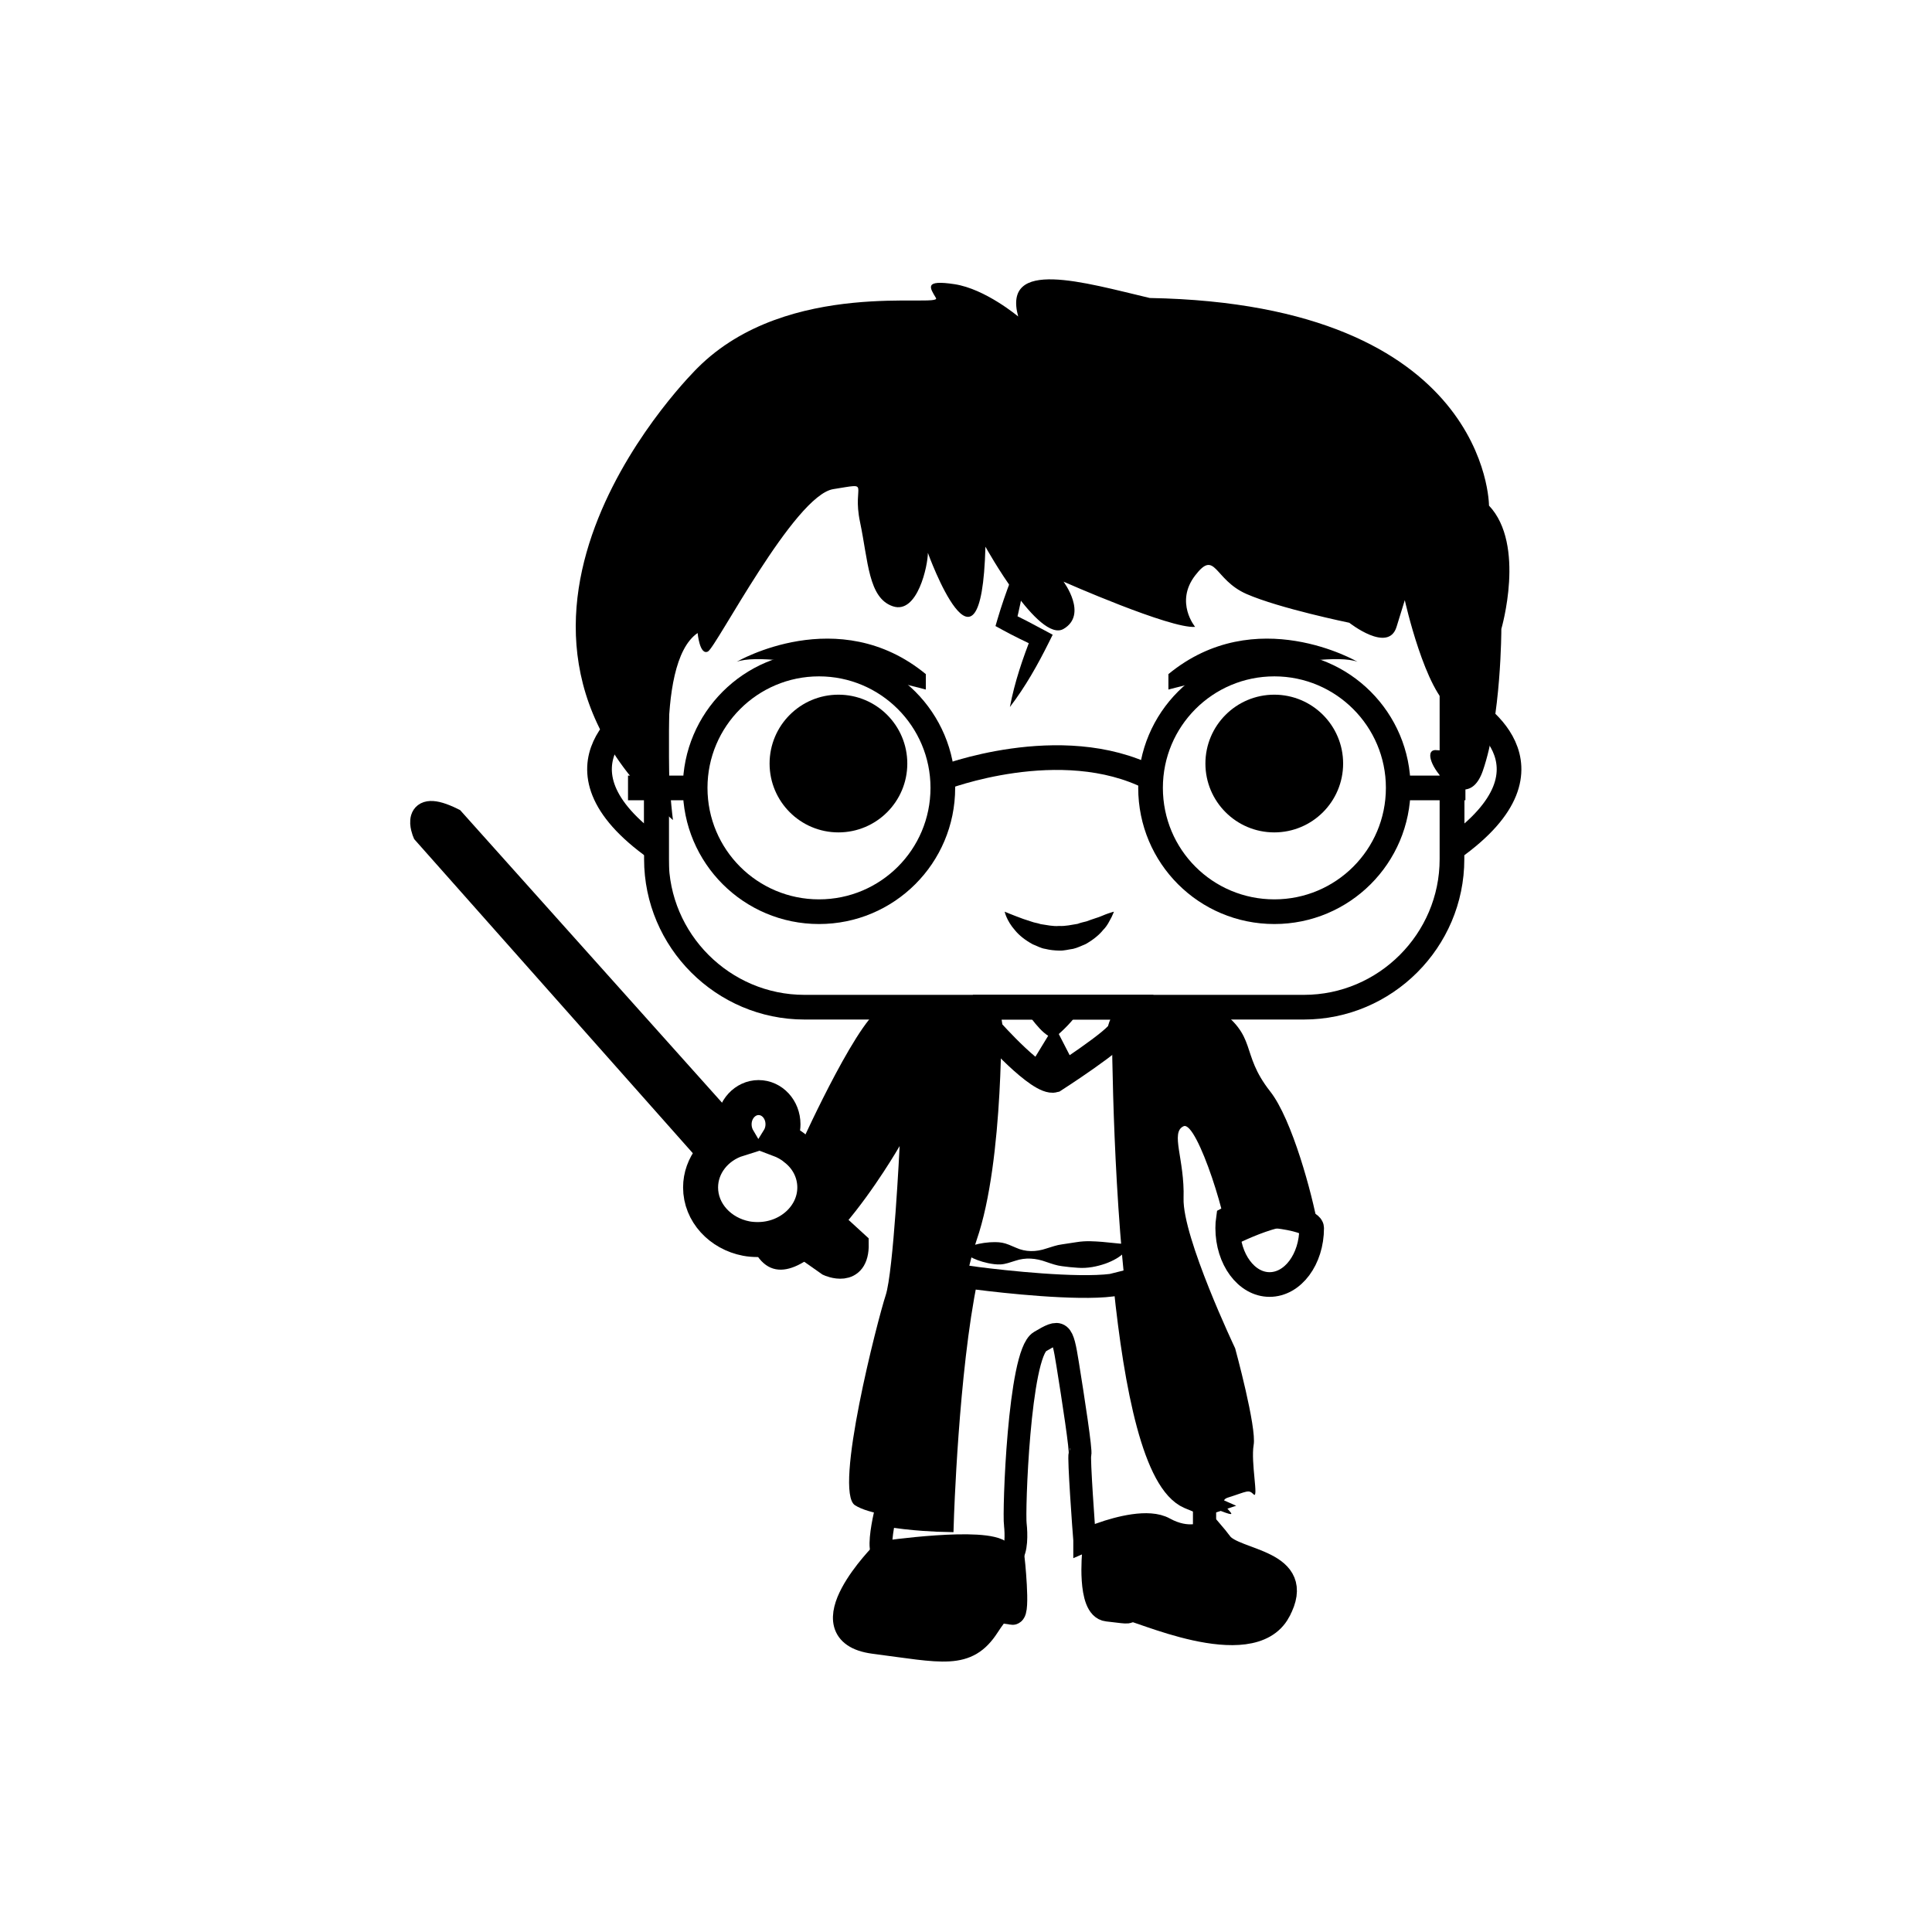 <?xml version="1.0" encoding="UTF-8"?>
<svg width="1200pt" height="1200pt" version="1.1" viewBox="0 0 1200 1200" xmlns="http://www.w3.org/2000/svg">
 <path transform="scale(12)" d="m67.493 24.142c4.214 0 7.661 3.447 7.661 7.661v12.668c0 4.213-3.447 7.661-7.661 7.661h-25.856c-4.213 0-7.661-3.447-7.661-7.661v-12.668c0-4.213 3.447-7.661 7.661-7.661z" fill="none" stroke="#000" stroke-miterlimit="10" stroke-width="1.277"/>
 <path d="m433.31 228.47s-159.6 155.76-15.324 280.89c0 0-12.77-97.031 15.324-116.18 0 0 1.273 14.051 6.383 11.496 5.113-2.555 53.629-97.031 77.879-100.87 24.266-3.828 11.496-3.828 16.609 20.438 5.113 24.266 5.102 47.242 20.426 52.344 15.336 5.113 21.719-25.535 21.719-33.191 0 0 33.18 91.934 35.746-3.828 0 0 33.191 60 48.504 51.07 15.336-8.941 0-29.363 0-29.363s66.406 29.375 81.742 28.094c0 0-12.742-15.312 0-31.922 12.742-16.598 11.508 2.543 31.922 11.496 20.41 8.941 63.84 17.867 63.84 17.867s24.238 19.164 29.34 2.555l5.125-16.598s12.742 57.445 29.352 67.668 12.77-19.152 12.77-19.152-5.16 47.258-21.742 44.699c-16.645-2.555 16.598 45.961 28.094 12.758s11.496-88.094 11.496-88.094 15.324-52.344-7.668-76.609c0 0 0-125.12-210.71-128.95-40.691-9.59-91.691-25.043-81.719 11.496 0 0-20.41-17.172-39.574-20.074-19.152-2.914-15.324 2.195-11.496 8.578 3.906 6.356-91.855-12.785-148.04 43.387z"/>
 <path d="m563.54 474.25c0 23.617-19.148 42.766-42.766 42.766-23.621 0-42.77-19.148-42.77-42.766 0-23.621 19.148-42.77 42.77-42.77 23.617 0 42.766 19.148 42.766 42.77"/>
 <path d="m834.24 474.25c0 23.617-19.145 42.766-42.766 42.766s-42.77-19.148-42.77-42.766c0-23.621 19.148-42.77 42.77-42.77s42.766 19.148 42.766 42.77"/>
 <path transform="scale(12)" d="m33.237 36.596s-5.428 2.979 0.744 7.342v-7.342z" fill="none" stroke="#000" stroke-miterlimit="10" stroke-width="1.277"/>
 <path transform="scale(12)" d="m75.902 36.596s5.428 2.979-0.744 7.342v-7.342z" fill="none" stroke="#000" stroke-miterlimit="10" stroke-width="1.277"/>
 <path d="m457.57 411.06s63.215-37.02 117.48 7.656v9.574c-0.012 0.004-95.137-25.531-117.48-17.23z"/>
 <path transform="scale(12)" d="m48.801 40.779c0 3.55-2.873 6.41-6.41 6.41-3.537 0-6.41-2.86-6.41-6.41 0-3.537 2.873-6.409 6.41-6.409 3.537 0 6.41 2.872 6.41 6.409z" fill="none" stroke="#000" stroke-miterlimit="10" stroke-width="1.277"/>
 <path transform="scale(12)" d="m72.372 40.779c0 3.55-2.874 6.41-6.411 6.41-3.549 0-6.409-2.86-6.409-6.41 0-3.537 2.86-6.409 6.409-6.409 3.537 0 6.411 2.872 6.411 6.409z" fill="none" stroke="#000" stroke-miterlimit="10" stroke-width="1.277"/>
 <path transform="scale(12)" d="m32.506 40.783h3.477" fill="none" stroke="#000" stroke-miterlimit="10" stroke-width="1.277"/>
 <path transform="scale(12)" d="m48.783 40.266s6.119-2.369 10.783 0" fill="none" stroke="#000" stroke-miterlimit="10" stroke-width="1.277"/>
 <path d="m843.19 411.06s-63.215-37.02-117.47 7.656v9.574c0 0.004 95.102-25.531 117.47-17.23z"/>
 <path d="m606.6 770.23c-2.148 6.422-4.297 14.258-6.133 22.801 0 0.324-0.168 0.637-0.168 0.926-11.953 57.289-14.855 150.46-14.855 150.46s-19.309-0.445-35.699-3.516c-7.512-1.367-14.398-3.215-18.695-5.965-13.488-8.594 14.258-115.85 19.008-130.25 4.894-14.41 8.723-92.855 8.723-92.855s-61.586 107.26-88.402 68.242c-2.746-3.984-5.051-7.523-6.887-10.754 2.293 0.445 4.738 0.648 7.199 0.648 19.465 0 35.398-14.594 35.398-32.34 0-9.758-4.754-18.539-12.266-24.191l4.598-4.766s37.691-83.016 51.012-83.016h72.48c0.012-0.07 1.988 94.766-15.312 144.57z"/>
 <path transform="scale(12)" d="m42.174 61.464c0 1.481-1.328 2.695-2.95 2.695-0.205 0-0.409-0.015-0.6-0.052-1.341-0.256-2.362-1.34-2.362-2.646 0-1.146 0.804-2.146 1.941-2.502-0.128-0.218-0.205-0.482-0.205-0.768 0-0.767 0.575-1.381 1.265-1.381 0.702 0 1.264 0.614 1.264 1.381 0 0.281-0.077 0.55-0.217 0.776 0.306 0.115 0.6 0.271 0.842 0.476 0.626 0.476 1.022 1.204 1.022 2.021z" fill="none" stroke="#000" stroke-miterlimit="10" stroke-width="1.811"/>
 <path d="m817.59 767.29c-6.266-14.855-39.805 0.613-51.168 6.254-2.293 1.246-3.695 1.98-3.695 1.98 1.801-12.742-19.188-79.777-27.59-75.996-8.41 3.828 0.742 20.531 0 44.746-0.742 24.227 32.039 93.191 32.039 93.191s13.477 49.199 11.484 60.059c-1.824 10.871 3.227 33.863 0 30.672-3.254-3.254-3.816-1.848-15.938 1.969-11.242 3.539 19.453 18.383-14.41 4.285v-0.168c-2.746-1.246-6.121-2.606-9.781-4.152-21.457-9.227-33.254-68.219-39.828-131.93 0-0.637-0.18-1.355-0.18-1.992-8.41-81.781-7.945-170.7-7.945-170.7h64.488c26.82 18.527 14.723 28.031 33.863 52.391 13.633 17.281 26.207 64.234 29.566 83.328 1.395 8.055 1.238 11.27-0.906 6.062z"/>
 <path transform="scale(12)" d="m58.557 52.132c-0.318 0.509-0.588 0.994-0.588 1.175 0 0.422-3.396 2.604-3.396 2.604-0.804 0.217-3.294-2.604-3.294-2.604l-0.18-1.175z" fill="none" stroke="#000" stroke-miterlimit="10" stroke-width="1.277"/>
 <path d="m657.62 642.25 10.262 19.922s-6.602 7.969-13.02 8.746c-6.434 0.77-15.781-7.957-15.781-7.957l11.965-19.633c-6.887-4.129-15.324-17.746-15.324-17.746s36.312-7.055 35.09 0c-0.953 5.051-8.895 12.852-13.191 16.668z"/>
 <path d="m598.09 776.12s1.727-1.094 4.644-2.102c2.93-1.043 7.031-2.039 11.914-2.398 2.426-0.109 5.062-0.254 7.801 0.254 2.746 0.48 5.594 1.836 8.566 3.098 5.941 2.734 12.469 2.711 18.949 0.48 3.254-0.984 6.445-2.16 9.59-2.543 3.121-0.48 6.191-0.938 9.145-1.391 5.856-0.973 11.281-0.492 15.898-0.168 4.559 0.445 8.363 0.816 11.051 1.094 2.629 0.266 4.129-0.289 4.246-0.289l1.246 0.84s-0.156 0.516-0.395 1.488c-0.336 0.91-1.246 2.219-2.438 3.481-2.508 2.641-6.719 5.102-11.734 6.91-5.039 1.727-10.969 3.059-17.258 2.555-3.144-0.191-6.348-0.527-9.637-0.973-3.254-0.359-6.574-1.547-9.805-2.641-6.527-2.398-12.949-2.867-19.211-0.742-3.133 0.984-6.156 2.09-8.953 2.258-2.809 0.203-5.484-0.266-7.922-0.742-4.812-1.008-8.797-2.629-11.531-4.129-2.746-1.465-4.262-2.844-4.262-2.844z"/>
 <path transform="scale(12)" d="m62.359 77.859v1.519s-0.867 0.447-2.104-0.229c-0.805-0.443-2.323-0.051-3.271 0.281-0.498 0.166-0.842 0.318-0.842 0.318v-0.038c-0.039-0.435-0.32-4.328-0.244-4.431 0.076-0.127-0.355-2.924-0.637-4.674-0.283-1.766-0.357-1.801-1.434-1.162-1.087 0.64-1.366 8.861-1.273 9.476 0.051 0.446 0.072 1.378-0.221 1.597-0.111 0.114-0.277 0.09-0.511-0.127-0.792-0.768-6.104 0-6.104 0-0.243-0.205-0.076-1.216 0.089-1.979 1.366 0.256 2.975 0.293 2.975 0.293s0.242-7.764 1.238-12.538c0-0.024 0.014-0.05 0.014-0.077l0.548 0.077c1.396 0.179 5.121 0.588 6.96 0.356l0.662-0.166c0 0.053 0.018 0.115 0.018 0.166 0.549 5.312 1.528 10.229 3.316 10.992 0.314 0.13 0.593 0.244 0.822 0.346z" fill="none" stroke="#000" stroke-miterlimit="10" stroke-width="1.177"/>
 <path transform="scale(12)" d="m52.391 83.465c-0.32-0.052-0.218-0.958-1.291 0.688-1.074 1.66-2.271 1.277-5.874 0.809-3.588-0.482 0.498-4.566 0.498-4.566s5.312-0.771 6.104 0c0.23 0.217 0.396 0.238 0.511 0.127l0.052 0.072c0-0.004 0.317 2.921 0 2.87z" stroke="#000" stroke-miterlimit="10" stroke-width="1.277"/>
 <path transform="scale(12)" d="m66.18 83.413c-1.443 2.655-7.509-0.255-7.662-0.103-0.14 0.166-0.188 0.11-1.199 0-0.98-0.104-0.688-2.979-0.688-2.979s0.062-0.15 0.229-0.562c0.039-0.104 0.076-0.217 0.129-0.347 0.945-0.332 2.467-0.729 3.271-0.28 1.237 0.68 2.104 0.229 2.104 0.229v-0.459c0.104 0.112 0.205 0.229 0.309 0.354 0.182 0.203 0.355 0.422 0.521 0.641 0.738 0.965 4.427 0.851 2.986 3.506z" stroke="#000" stroke-miterlimit="10" stroke-width="1.235"/>
 <path transform="scale(12)" d="m67.891 63.562c0 1.619-0.974 2.924-2.179 2.924-1.194 0-2.165-1.305-2.165-2.924 0-0.166 0.012-0.332 0.034-0.485 0.867-0.473 4.31-0.063 4.31 0.485z" fill="none" stroke="#000" stroke-miterlimit="10" stroke-width="1.277"/>
 <path transform="scale(12)" d="m36.859 59.854-14.875-16.769s-0.718-1.703 1.437-0.638l14.783 16.515z" stroke="#000" stroke-miterlimit="10" stroke-width="1.277"/>
 <path transform="scale(12)" d="m40.62 63.82 2.272 1.596s1.465 0.676 1.436-1.035l-2.304-2.111z" stroke="#000" stroke-miterlimit="10" stroke-width="1.277"/>
 <path transform="scale(12)" d="m72.372 40.783h3.478" fill="none" stroke="#000" stroke-miterlimit="10" stroke-width="1.277"/>
 <path d="m624.02 566.26s5.039 2.148 11.543 4.512c1.609 0.527 3.348 1.094 5.195 1.703 1.754 0.684 3.742 0.828 5.555 1.512 3.816 0.539 7.691 1.5 11.508 1.141 3.84 0.238 7.68-0.695 11.484-1.297 1.801-0.695 3.742-1.117 5.555-1.559 1.777-0.625 3.492-1.32 5.219-1.836 3.406-0.984 6.156-2.438 8.258-3.086 2.195-0.742 3.516-1.094 3.516-1.094s-0.395 1.246-1.414 3.336c-1.164 1.98-2.438 5.231-5.258 8.016-2.531 3.18-6.254 6.156-10.848 8.773-2.438 0.973-4.945 2.293-7.754 2.953-2.785 0.371-5.723 1.234-8.629 1.105-2.941-0.059-5.832-0.359-8.652-1.055-2.82-0.383-5.258-1.895-7.754-2.809-4.656-2.508-8.461-5.519-11.039-8.664-5.402-6.098-6.484-11.652-6.484-11.652z"/>
 <path d="m638.94 336c-0.238 8.902-1.402 17.531-2.762 26.125-1.465 8.555-3.203 17.039-5.328 25.414l-2.988-6.742c7.129 3.324 14.051 7.031 20.977 10.754l5.004 2.688-2.363 4.754c-6.926 13.895-14.531 27.492-24.215 40.152 2.977-15.66 8.027-30.395 13.754-44.82l2.641 7.441c-7.094-3.394-14.184-6.781-21.07-10.57l-4.273-2.34 1.285-4.391c2.438-8.293 5.281-16.477 8.387-24.59 3.211-8.082 6.609-16.109 10.953-23.875z"/>
</svg>
